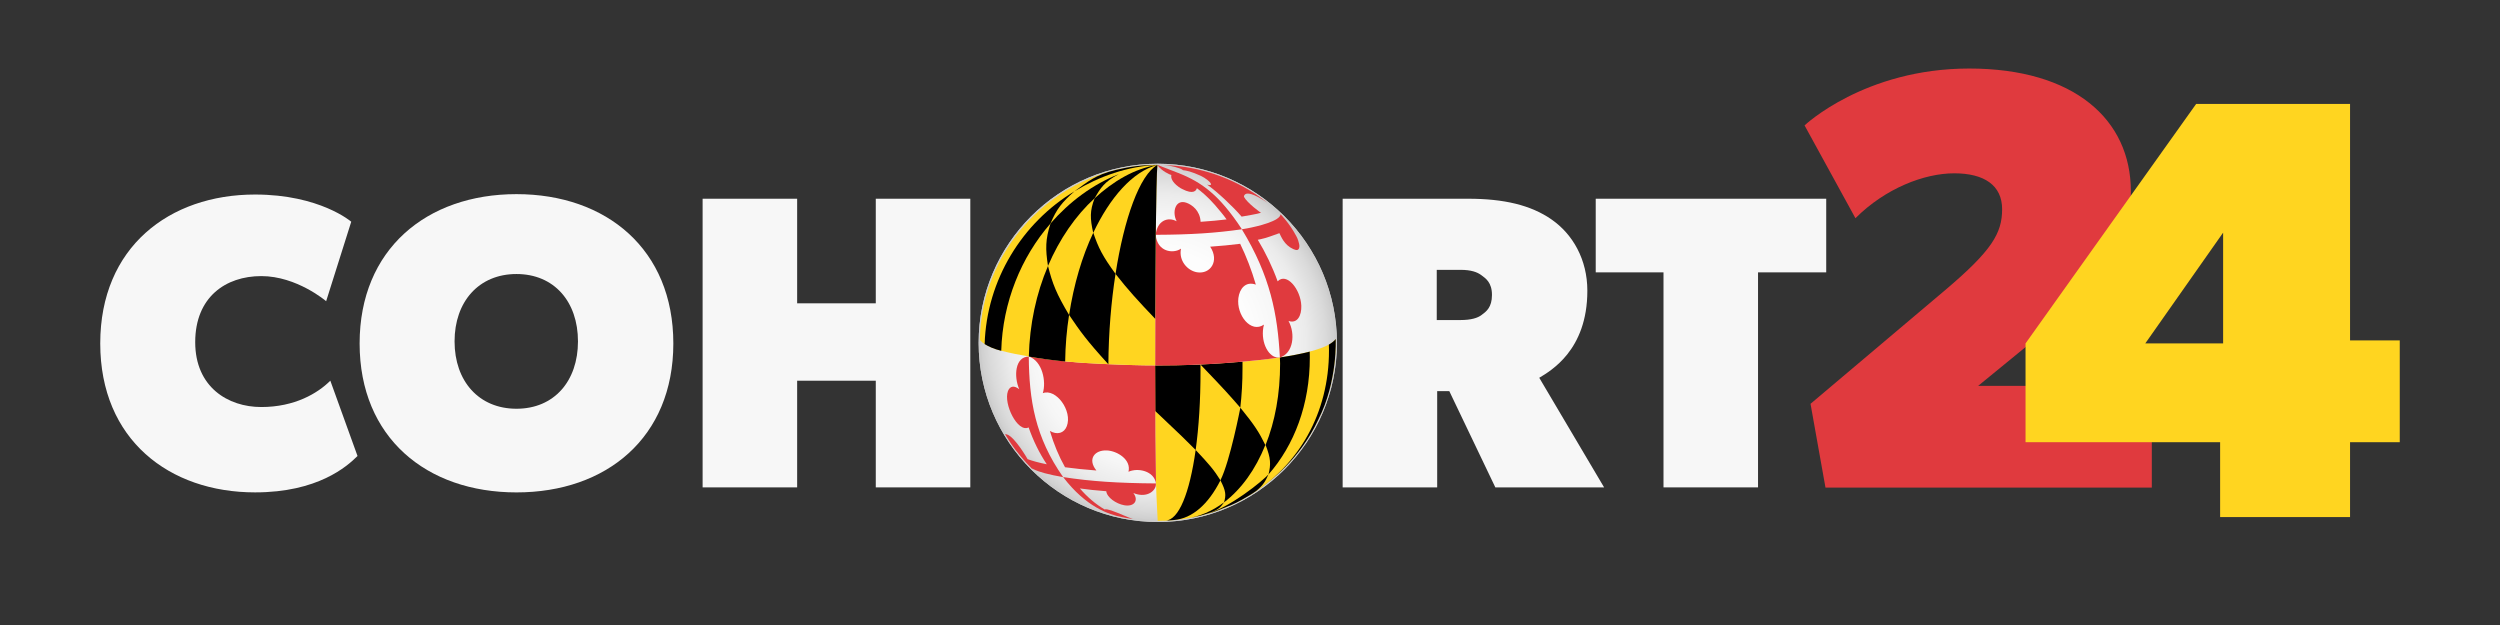 <?xml version="1.0" encoding="utf-8"?>
<!-- Generator: Adobe Illustrator 28.3.0, SVG Export Plug-In . SVG Version: 6.00 Build 0)  -->
<svg version="1.1" id="Layer_1" xmlns="http://www.w3.org/2000/svg" xmlns:xlink="http://www.w3.org/1999/xlink" x="0px" y="0px"
	 viewBox="0 0 1024 256" style="enable-background:new 0 0 1024 256;" xml:space="preserve">
<rect x="0" y="0" width="1024" height="256" fill="#333333" stroke="none"/>
<style type="text/css">
	.st0{fill:#F7F7F7;}
	.st1{fill:url(#SVGID_1_);}
	.st2{fill:#CCCCCC;}
	.st3{fill:#FFD520;}
	.st4{fill:#E03A3E;}
</style>
<g>
	<g>
		<path class="st0" d="M104.46,201.68c-35.12,0-63.4-21.59-63.4-61s28.27-61,63.4-61c26.56,0,39.41,11.14,39.41,11.14l-10.28,32.55
			c0,0-11.99-10.28-26.56-10.28s-27.07,8.57-27.07,27.07c0,18.33,13.36,26.56,27.07,26.56c13.71,0,23.13-5.65,28.27-10.79
			l11.14,30.84C142.16,191.06,130.16,201.68,104.46,201.68z"/>
		<path class="st0" d="M147.3,140.69c0-38.55,27.41-61.17,64.25-61.17s64.25,22.62,64.25,61.17s-27.41,61-64.25,61
			S147.3,179.24,147.3,140.69z M236.74,139.83c0-16.28-9.77-27.59-25.19-27.59s-25.36,11.31-25.36,27.59s9.94,27.59,25.36,27.59
			S236.74,156.11,236.74,139.83z"/>
		<path class="st0" d="M287.79,81.4h38.72v42.84h32.21V81.4h38.72v118.23h-38.72v-43.69h-32.21v43.69h-38.72V81.4z"/>
		<path class="st0" d="M409.45,140.69c0-38.55,27.41-61.17,64.25-61.17c36.84,0,64.25,22.62,64.25,61.17s-27.42,61-64.25,61
			C436.86,201.68,409.45,179.24,409.45,140.69z M498.89,139.83c0-16.28-9.77-27.59-25.19-27.59s-25.36,11.31-25.36,27.59
			s9.94,27.59,25.36,27.59S498.89,156.11,498.89,139.83z"/>
		<path class="st0" d="M635.62,89.97c8.57,6,14.56,16.28,14.56,29.13c0,12.25-3.8,20.48-8.2,26.01c-4.22,5.3-8.99,8.12-11.5,9.63
			l26.56,44.89h-44.55l-18.85-39.41h-4.97v39.41h-38.72V81.4h51.4C615.91,81.4,627.05,83.97,635.62,89.97z M606.83,129.03
			c1.88-1.37,4.28-3.08,4.28-8.22c0-5.14-2.61-6.8-4.28-8.05c-1.75-1.32-4.28-2.23-8.57-2.23h-9.77v20.56h9.77
			C602.55,131.09,605.29,130.23,606.83,129.03z"/>
		<path class="st0" d="M653.61,111.56V81.4h94.41v30.16h-27.93v88.07h-38.72v-88.07H653.61z"/>
	</g>
	<g>
		<g>
			
				<radialGradient id="SVGID_1_" cx="1201.359" cy="-513.839" r="82.342" gradientTransform="matrix(0.891 0 0 -0.891 -596.305 -317.441)" gradientUnits="userSpaceOnUse">
				<stop  offset="0" style="stop-color:#FFFFFF"/>
				<stop  offset="0.515" style="stop-color:#FDFDFD"/>
				<stop  offset="0.7" style="stop-color:#F6F6F6"/>
				<stop  offset="0.833" style="stop-color:#EBEBEB"/>
				<stop  offset="0.939" style="stop-color:#DADADA"/>
				<stop  offset="1" style="stop-color:#CCCCCC"/>
			</radialGradient>
			<path class="st1" d="M474.23,213.81c-40.45,0-73.38-32.91-73.38-73.36s32.91-73.38,73.38-73.38c40.45,0,73.38,32.91,73.38,73.38
				C547.61,180.9,514.67,213.81,474.23,213.81z"/>
		</g>
		<g>
			<path class="st2" d="M474.23,213.81c-40.45,0-73.38-32.91-73.38-73.36s32.91-73.38,73.38-73.38c40.45,0,73.38,32.91,73.38,73.38
				C547.61,180.9,514.67,213.81,474.23,213.81z M474.23,68.05c-39.92,0-72.4,32.47-72.4,72.4s32.47,72.4,72.4,72.4
				s72.4-32.47,72.4-72.4S514.15,68.05,474.23,68.05z"/>
		</g>
		<path class="st3" d="M547.1,138.83c0,0.33-1.29,1.42-2.67,2.25c-0.04,0.02-0.07,0.04-0.11,0.07c-1.88,1.03-4.55,1.99-7.87,2.86
			c-3.39,0.9-7.6,1.7-12.22,2.4c-4.63,0.7-9.77,1.25-15.32,1.73c0,0,0,0.02,0,0c-7.1,0.63-11.56,0.9-17.22,1.18
			c-6.01,0.24-12.24,0.37-18.57,0.37c0,0.81,0,1.62,0,2.43c0,5.68,0.02,11.12,0.04,16.24c0.15,27.99,0.17,27.97,1.03,44.99
			c40.25,0,72.88-32.63,72.88-72.88C547.1,140.45,547.1,139.4,547.1,138.83z"/>
		<g>
			<path d="M473.16,152.12c0,5.68,0.02,11.12,0.04,16.24c11.69,11.08,11.69,11.08,16.54,15.95c1.29-9.24,2.01-20.3,1.99-32.54
				c0-0.81,0-1.62-0.02-2.43c-7.39,0.28-12.24,0.37-18.57,0.37C473.16,150.5,473.16,151.31,473.16,152.12z"/>
			<path d="M499.9,196.74c-2.56-4.15-4.87-6.86-10.16-12.41c-2.49,17.74-6.91,28.67-12.35,28.91c0.46-0.02,1.18-0.07,1.64-0.09
				c0.59-0.04,1.29-0.11,1.86-0.15C488.43,212.32,494.92,206.56,499.9,196.74z"/>
			<path d="M508.05,167c0.02-0.11-4.2,21.9-8.17,29.74c2.29,4.39,2.38,6.16,1.46,9.05c7.08-5.38,12.91-13.46,16.94-23.51
				C515.7,177.03,513.95,174.24,508.05,167z"/>
			<path d="M487.18,212.19c1.6-0.28,1.51-0.31,4.44-0.96l1.75-0.5c5.38-1.66,6.32-2.51,8-5c-4.81,3.63-9.94,5.83-15.67,6.73
				L487.18,212.19z"/>
			<path d="M519.59,194.32c10.51-11.91,16.94-28.71,16.91-47.9c0-0.81-0.02-1.62-0.04-2.4c-3.39,0.9-7.6,1.7-12.22,2.4
				c0.07,0.81,0.09,1.64,0.09,2.45c0.02,12.48-2.1,23.82-5.94,33.39C520.55,187.81,520.58,190.12,519.59,194.32z"/>
			<path d="M508.93,148.14c-7.1,0.63-11.56,0.9-17.22,1.18c9.99,10.38,12.11,12.83,16.32,17.66c0.59-5.16,0.92-10.62,0.9-16.35
				C508.95,149.83,508.95,148.95,508.93,148.14z"/>
		</g>
		<path d="M458.25,71.33c4.06-1.64,7.95-3.34,15.84-3.8l0,0C468.74,68.03,463.19,69.5,458.25,71.33"/>
		<g>
			<path class="st4" d="M523.02,146.4c-3.8-0.5-6.97-6.93-5.31-13.44c-5.33,3.69-11.34-3.89-10.47-10.9
				c0.46-3.71,2.91-7.01,7.15-5.48c-1.73-5.94-3.89-11.54-6.42-16.72c-3.76,0.48-7.89,0.87-12.28,1.18
				c3.89,5.88,0.07,11.36-5.35,10.49c-3.93-0.63-7.63-4.76-6.6-9.68c-3.19,2.21-9.75,1.33-10.36-5.64
				c-0.17,14.82-0.26,33.78-0.24,53.49c19.36,0.2,42.07-1.88,51.09-3.3c0,0,0,0.02,0,0C523.87,146.44,523.39,146.44,523.02,146.4z"
				/>
		</g>
		<g>
			<path class="st4" d="M427.13,161.04c5.42-2.1,12.24,7.28,9.83,13.53c-1.09,2.88-3.96,3.69-6.93,1.94
				c1.62,5.46,3.71,10.47,6.21,14.88c3.82,0.52,8.13,0.98,12.85,1.33c-3.78-4.65-0.74-8.46,4.3-8.22c4.33,0.22,10.05,3.82,8.83,8.74
				c3.89-1.77,10.49-0.33,11.28,4.76c-0.2-10.93-0.33-26.99-0.35-45.91c0-0.83,0-1.6,0-2.43c-6.14,0.02-12.39-0.22-18.6-0.48
				c-13.18-0.55-22.14-1.31-33.17-3.19c0,0.02,0-0.04,0,0C427.05,147.97,428.6,156.36,427.13,161.04z"/>
		</g>
		<path class="st4" d="M508.75,93.88L508.75,93.88L508.75,93.88c0.02,0,0.04,0,0.04,0h0.02c0,0,0.02,0,0.04,0
			c0.7-0.11,1.38-0.24,2.01-0.35c4.17-0.76,13.64-3.04,13.64-5.79c0,0,3.71,3.71,6.42,8.89c0.33,0.57,0.55,1.07,0.83,1.9
			c0.33,0.92,0.52,1.97,0.48,2.49c-0.13,1.57-1.11,1.6-2.16,1.14c-0.11-0.04-0.22-0.09-0.33-0.13c-3.74-1.68-4.96-5.11-5.7-6.53
			c-1.9,0.61-5.05,1.97-7.67,2.47c-0.31,0.07-0.85,0.2-1.18,0.24c3.08,5.07,6.03,11.14,8.13,17.02c3.67-3.78,9.42,3.23,9.7,9.99
			c0.15,3.98-1.62,7.5-5.24,6.23c2.91,5.38,1.97,13.26-3.54,14.99c-0.92-17.68-3.91-33.39-15.56-52.49l0,0l0,0"/>
		<path class="st4" d="M508.69,93.91L508.69,93.91L508.69,93.91L508.69,93.91L508.69,93.91c-9.29-14.18-16.61-19.34-26.03-23.05
			c-1.88-0.74-8.26-3.23-8.59-3.32l0.02,0.07l0,0c1.66,2.43,4.98,3.87,5.7,4.09c-0.2,0.87-0.04,2.64,3.02,4.87
			c0.48,0.35,0.94,0.61,1.38,0.83c4.74,2.47,5.79,0.55,6.01-0.22c0.02-0.02,0.07-0.04,0.09-0.07c1.44,1.07,4.26,3.32,7.36,6.86
			c1.79,2.14,3.47,4.02,4.76,5.9c-2.93,0.37-6.8,0.72-10.64,0.98c-0.22-4.65-3.56-6.97-5.68-7.76c-4.61-1.73-6.14,3.71-4.13,7.54
			c-3.65-1.97-7.98-0.22-8.59,5.55C487.82,96.11,497.72,95.48,508.69,93.91L508.69,93.91L508.69,93.91"/>
		<path class="st4" d="M509.58,80.71c-0.04-0.07-0.09-0.33-0.02-0.5c0.04-0.2,0.22-0.35,0.22-0.35s0.07-0.2,0.35-0.35
			c0.74-0.44,2.95-0.63,9.05,3.56c-12.63-9.94-26.24-14.03-37.78-15.17c-1.64-0.2-4.65-0.31-4.65-0.31
			c3.67,0.33,6.16,1.31,6.75,1.51c0.46,0.15,0.83,0.42,1.07,0.61c0.02,0,0.04,0,0.04,0c0.72,0.09,1.57,0.22,2.6,0.52
			c1.14,0.33,3.02,1.03,4.68,1.81c1.68,0.79,4.17,2.58,4.17,3.56c-0.39,0.24-0.5,0.31-1.64,0c4.3,3.08,10.49,8.87,14.14,13.13
			c2.51-0.48,6.25-1.01,7.98-1.6C516.42,87.26,510.83,83.07,509.58,80.71z"/>
		<path class="st4" d="M435.48,195.45c-6.25-1.14-9.83-2.08-12.24-3.3c-0.39-0.2-0.52-0.22-0.61-0.22c-0.04,0-3.56-3.61-6.64-7.6
			c-2.23-2.91-4.13-6.18-4.33-6.49c0.02,0.02,0.5,0,0.81,0.11c3.28,1.09,8.39,10.03,8.44,10.12c2.03,0.76,4.65,1.46,7.85,2.1
			c-2.99-4.5-5.51-9.57-7.43-15.1c-4.55,2.29-10.36-9.72-8.5-14.79c0.37-1.03,1.57-3.19,4.65-0.85c-2.32-5.35-1.68-13.37,3.91-13.37
			C421.52,163.77,423.94,179.04,435.48,195.45"/>
		<path class="st4" d="M473.4,199.06c-0.63,2.53-4.17,4.94-9.18,2.88c2.34,3.08,0.31,5.77-3.8,5c-3.21-0.59-7.01-3.15-7.3-5.73
			c-3.96-0.31-7.58-0.68-10.8-1.14c3.06,3.56,6.47,6.45,10.14,8.61c0.44-0.17,1.11-0.13,3.3,0.63c2.8,0.98,5.46,2.29,8.24,3.28
			l-0.59-0.09c-2.12-0.33-2.62-0.44-3.82-0.68c-5.38-1.05-14.73-4.11-24.13-16.41l0,0l0,0l0,0c11.32,1.75,22.33,2.49,38.02,2.6
			C473.48,198.34,473.46,198.78,473.4,199.06"/>
		<path class="st3" d="M474.07,67.53c-39.07,0-71.98,31.9-72.72,71.5l0.02,0.07c0.02,0.11,0.39,0.85,1.92,1.81l0,0l0,0
			c1.53,0.96,3.8,1.99,6.8,2.75c3.71,0.96,7.58,1.73,11.21,2.34l0.07,0.02c11.04,1.88,19.99,2.64,33.17,3.19
			c6.21,0.26,12.43,0.48,18.6,0.48c0-3.71-0.02-24.89,0.15-45.34c0.02-2.64,0.07-5.4,0.09-8.17
			C473.53,82.89,473.81,69.32,474.07,67.53L474.07,67.53z"/>
		<path d="M508.99,204.52c-4.13,2.32-4.92,2.36-10.47,4.65c-1.53,0.63-2.97,1.01-4.57,1.44c9.83-2.64,23.27-13.66,25.63-16.32
			c-1.2,2.64-2.1,4.41-4.98,6.75C513.8,201.7,510.33,203.78,508.99,204.52z"/>
		<path d="M410.11,143.69c-3.04-0.74-5.27-1.79-6.8-2.75c0.81-26.38,15.47-49.78,36.8-62.59c-5.05,4.48-7.3,7.15-9.83,13.2
			C418.28,105.29,410.66,123.8,410.11,143.69"/>
		<path d="M440.18,78.3c5.35-3.85,8.39-6.66,16.87-8.7c5.94-1.42,11.14-2.05,17.04-2.05l0,0C461.79,68.08,450.25,72.27,440.18,78.3"
			/>
		<path d="M436.29,148.06c-5.33-0.52-10.36-1.22-14.88-2.01c0.31-13.22,3.06-25.9,7.85-37.11c1.86,7.36,3.43,11.34,8.63,20.06
			C436.92,135.19,436.38,141.57,436.29,148.06"/>
		<path d="M473.4,96.2c-0.09,8.02-0.13,16.28-0.15,22.64c-0.04,6.32-0.07,10.88-0.07,11.76c-7.17-7.52-11.01-11.73-16.26-18.4
			c3.52-22.66,9.88-40.56,17.15-44.67l0,0l0,0C473.81,69.69,473.55,82.56,473.4,96.2z"/>
		<g>
			<path d="M447.81,95.33c-4.59,9.66-8,21.24-9.9,33.67c4.46,6.62,7.21,10.49,16.08,20.21c0.09-13.02,1.16-25.68,2.93-37.04
				C451.59,104.9,449.88,101.44,447.81,95.33z"/>
		</g>
		<path d="M544.31,141.15c0.02,0.81,0.04,1.62,0.04,2.4c0.04,25.76-12.54,47.2-32.23,59.07l-0.52,0.39
			c9.24-5.68,20.93-15.3,28.39-31.18c7.98-15.67,7.1-33,7.1-33C546.71,139.53,545.53,140.43,544.31,141.15z"/>
		<g>
			<path d="M458.25,71.33c-10.64,4.17-20.21,11.3-27.95,20.19c-2.12,6.62-2.12,10.34-1.05,17.42c4.72-11.06,11.32-20.63,19.14-27.77
				C450.78,76.99,452.29,74.5,458.25,71.33z"/>
		</g>
		<path d="M447.78,95.39c-1.31-5.94-1.42-8.98,0.57-14.16c7.6-7.01,16.39-12.22,25.72-13.68C463.85,70.28,454.58,81.01,447.78,95.39
			"/>
	</g>
	<g>
		<path class="st4" d="M820.07,85.7c0-9.81-7.36-14.71-19.62-14.71s-28.2,6.13-40.46,18.39l-20.84-38.01c0,0,24.52-23.3,67.44-23.3
			s66.21,20.85,66.21,50.27s-18.88,43.9-35.56,57.63l-26.98,22.07h71.12v41.69H747.72l-6.13-34.33l55.18-46.59
			C815.9,102.62,820.07,95.51,820.07,85.7z"/>
	</g>
	<g>
		<path class="st3" d="M899.55,42.56h63.03v96.87h20.36v41.69h-20.36v30.66h-53.22v-30.66h-79.7v-40.46L899.55,42.56z M910.59,95.29
			l-31.88,45.37h31.88V95.29z"/>
	</g>
</g>
</svg>
